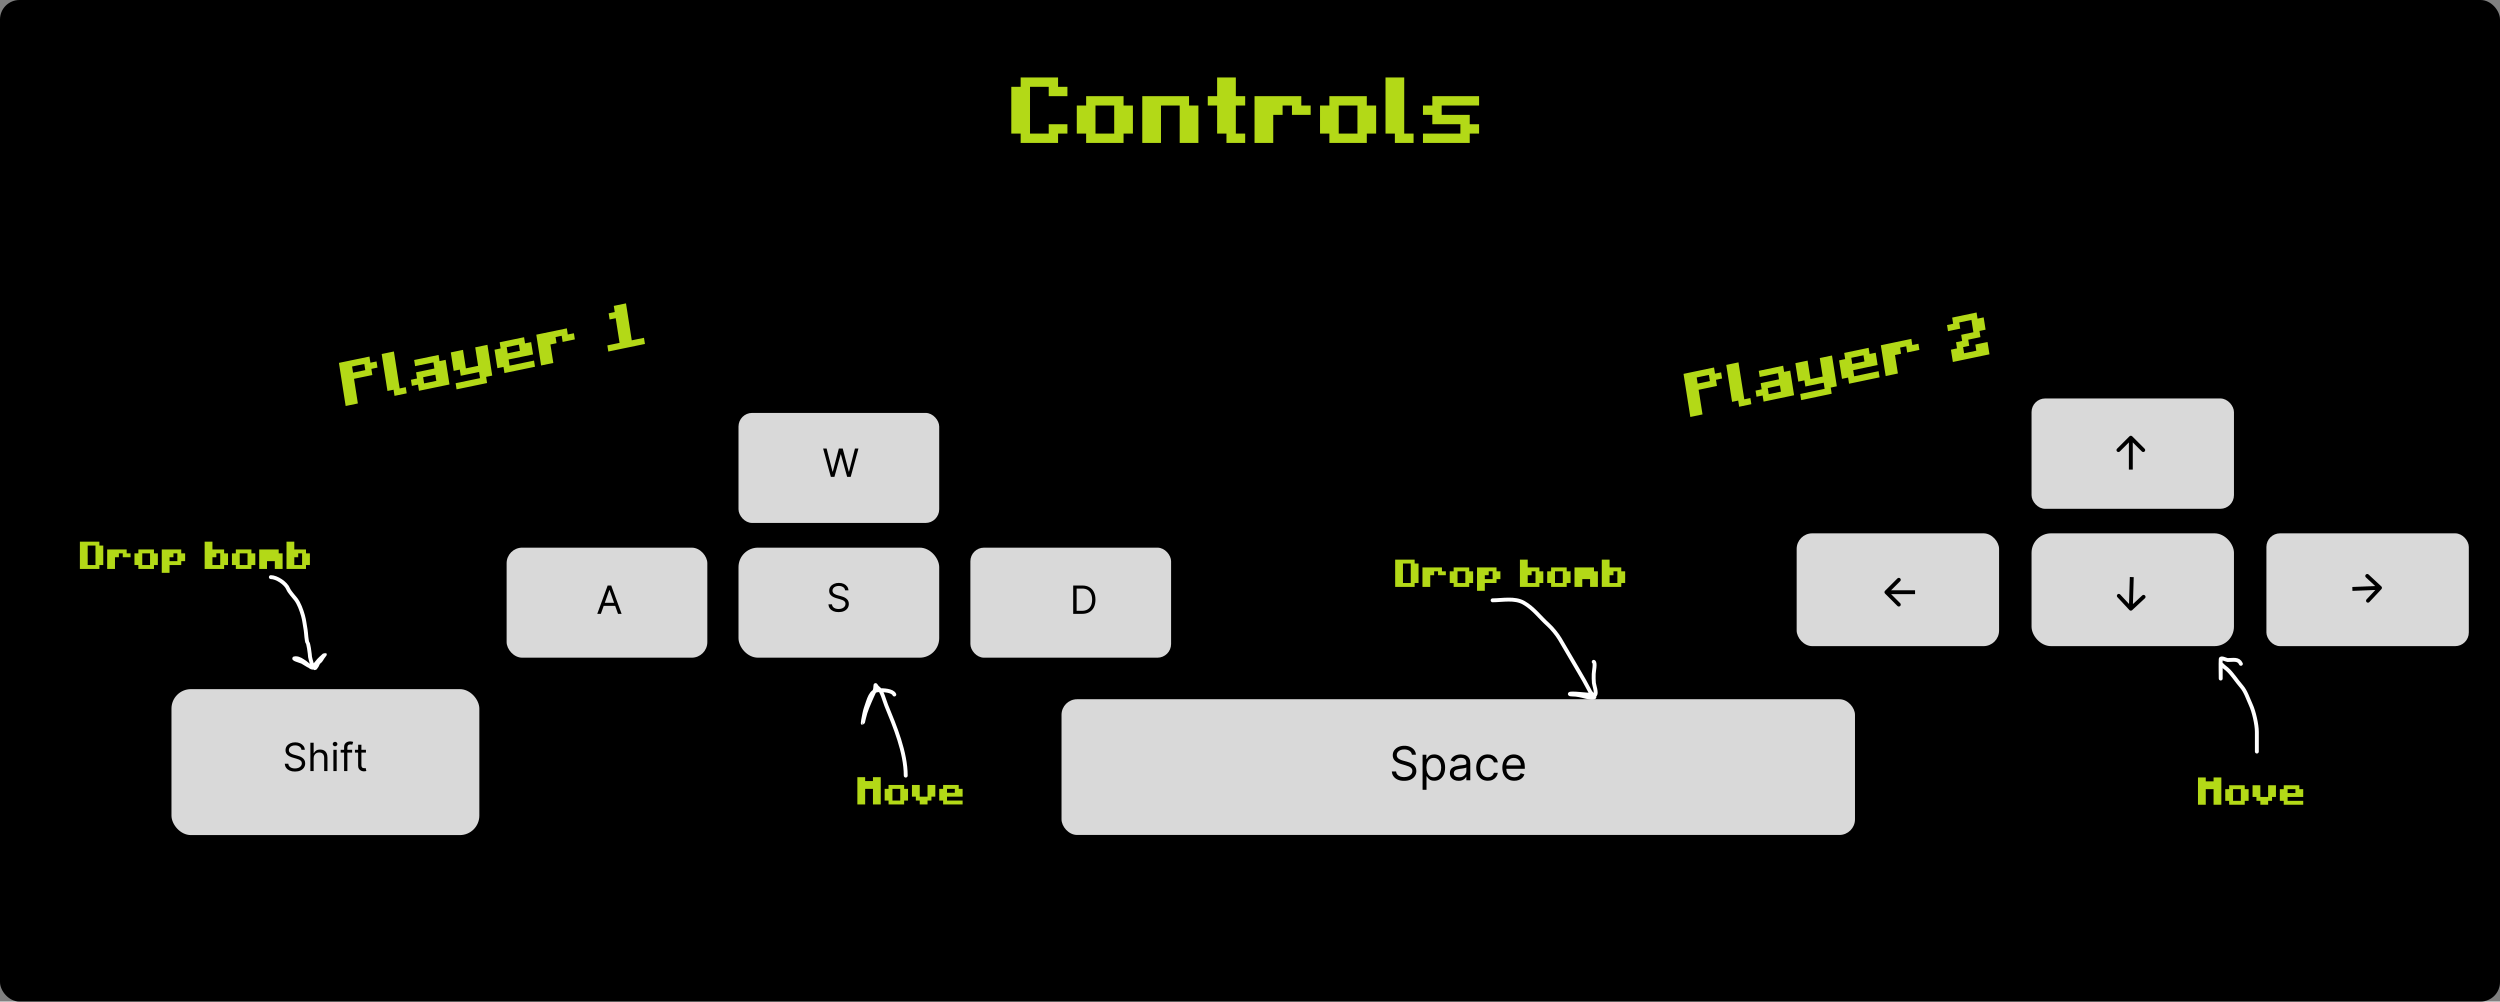 <svg width="1283" height="514" viewBox="0 0 1283 514" fill="none" xmlns="http://www.w3.org/2000/svg">
<rect x="0" y="0" width="1283" height="514" fill="#808080" stroke="none"/>
<rect width="1283" height="514" rx="10" fill="black"/>
<path d="M538.2 49.354V44.554H528.6V68.554H538.2V63.754H547.8V68.554H543V73.354H523.8V68.554H519V44.554H523.8V39.754H543V44.554H547.8V49.354H538.2ZM576.609 54.154H581.409V68.554H576.609V73.354H557.409V68.554H552.609V54.154H557.409V49.354H576.609V54.154ZM571.809 68.554V54.154H562.209V68.554H571.809ZM610.219 54.154H615.019V73.354H605.419V54.154H595.819V73.354H586.219V49.354H610.219V54.154ZM634.228 68.554H639.028V73.354H629.428V68.554H624.628V54.154H619.828V49.354H624.628V39.754H634.228V49.354H639.028V54.154H634.228V68.554ZM667.828 54.154H672.628V58.954H663.028V54.154H658.228V58.954H653.428V73.354H643.828V49.354H667.828V54.154ZM701.438 54.154H706.238V68.554H701.438V73.354H682.238V68.554H677.438V54.154H682.238V49.354H701.438V54.154ZM696.638 68.554V54.154H687.038V68.554H696.638ZM720.647 68.554H725.447V73.354H715.847V68.554H711.047V39.754H720.647V68.554ZM739.866 54.154V58.954H754.266V63.754H759.066V68.554H754.266V73.354H730.266V68.554H749.466V63.754H735.066V58.954H730.266V54.154H735.066V49.354H759.066V54.154H739.866Z" fill="#B3D917"/>
<rect x="1042.59" y="204.49" width="103.877" height="56.632" rx="7" fill="#D9D9D9"/>
<rect x="1042.59" y="273.707" width="103.877" height="57.891" rx="10" fill="#D9D9D9"/>
<rect x="1163.12" y="273.707" width="103.877" height="57.891" rx="7" fill="#D9D9D9"/>
<rect x="922.049" y="273.707" width="103.877" height="57.891" rx="8" fill="#D9D9D9"/>
<rect x="544.777" y="358.843" width="407.201" height="69.658" rx="8" fill="#D9D9D9"/>
<path d="M724.584 387.328C724.482 386.464 724.067 385.794 723.34 385.317C722.612 384.839 721.72 384.601 720.663 384.601C719.891 384.601 719.215 384.726 718.635 384.976C718.061 385.226 717.612 385.569 717.288 386.007C716.97 386.444 716.811 386.942 716.811 387.498C716.811 387.964 716.922 388.365 717.144 388.7C717.371 389.03 717.661 389.305 718.013 389.527C718.365 389.743 718.734 389.922 719.121 390.064C719.507 390.2 719.862 390.311 720.186 390.396L721.959 390.873C722.413 390.993 722.919 391.157 723.476 391.368C724.038 391.578 724.575 391.865 725.087 392.228C725.604 392.586 726.03 393.047 726.365 393.609C726.7 394.172 726.868 394.862 726.868 395.68C726.868 396.623 726.621 397.476 726.127 398.237C725.638 398.998 724.922 399.603 723.979 400.052C723.041 400.501 721.902 400.726 720.561 400.726C719.311 400.726 718.229 400.524 717.314 400.121C716.405 399.717 715.689 399.155 715.166 398.433C714.649 397.711 714.357 396.873 714.288 395.919H716.47C716.527 396.578 716.749 397.123 717.135 397.555C717.527 397.981 718.021 398.3 718.618 398.51C719.22 398.714 719.868 398.817 720.561 398.817C721.368 398.817 722.092 398.686 722.734 398.425C723.377 398.157 723.885 397.788 724.26 397.317C724.635 396.839 724.823 396.282 724.823 395.646C724.823 395.067 724.661 394.595 724.337 394.231C724.013 393.868 723.587 393.572 723.058 393.345C722.53 393.118 721.959 392.919 721.345 392.748L719.198 392.135C717.834 391.743 716.754 391.183 715.959 390.456C715.163 389.728 714.766 388.777 714.766 387.601C714.766 386.623 715.03 385.771 715.558 385.044C716.092 384.311 716.808 383.743 717.706 383.339C718.609 382.93 719.618 382.726 720.732 382.726C721.857 382.726 722.857 382.927 723.732 383.331C724.607 383.728 725.3 384.274 725.811 384.967C726.328 385.66 726.601 386.447 726.629 387.328H724.584ZM730.07 405.328V387.328H732.014V389.407H732.252C732.4 389.18 732.604 388.89 732.866 388.538C733.133 388.18 733.514 387.862 734.008 387.584C734.508 387.3 735.184 387.157 736.036 387.157C737.139 387.157 738.11 387.433 738.951 387.984C739.792 388.535 740.448 389.317 740.92 390.328C741.391 391.339 741.627 392.532 741.627 393.907C741.627 395.294 741.391 396.496 740.92 397.513C740.448 398.524 739.795 399.308 738.96 399.865C738.124 400.416 737.161 400.692 736.07 400.692C735.229 400.692 734.556 400.552 734.051 400.274C733.545 399.99 733.156 399.669 732.883 399.311C732.61 398.947 732.4 398.646 732.252 398.407H732.082V405.328H730.07ZM732.048 393.873C732.048 394.862 732.193 395.734 732.482 396.49C732.772 397.24 733.195 397.828 733.752 398.254C734.309 398.675 734.991 398.885 735.798 398.885C736.639 398.885 737.34 398.663 737.903 398.22C738.471 397.771 738.897 397.169 739.181 396.413C739.471 395.652 739.616 394.805 739.616 393.873C739.616 392.953 739.474 392.123 739.19 391.385C738.911 390.64 738.488 390.052 737.92 389.621C737.357 389.183 736.65 388.964 735.798 388.964C734.979 388.964 734.292 389.172 733.735 389.586C733.178 389.996 732.758 390.569 732.474 391.308C732.19 392.041 732.048 392.896 732.048 393.873ZM748.548 400.726C747.718 400.726 746.965 400.569 746.289 400.257C745.613 399.939 745.076 399.481 744.678 398.885C744.281 398.282 744.082 397.555 744.082 396.703C744.082 395.953 744.229 395.345 744.525 394.879C744.82 394.407 745.215 394.038 745.71 393.771C746.204 393.504 746.749 393.305 747.346 393.175C747.948 393.038 748.553 392.93 749.161 392.851C749.957 392.748 750.602 392.672 751.096 392.621C751.596 392.564 751.96 392.47 752.187 392.339C752.42 392.209 752.536 391.981 752.536 391.657V391.589C752.536 390.748 752.306 390.095 751.846 389.629C751.391 389.163 750.701 388.93 749.775 388.93C748.815 388.93 748.062 389.14 747.516 389.561C746.971 389.981 746.587 390.43 746.366 390.907L744.457 390.226C744.798 389.43 745.252 388.811 745.82 388.368C746.394 387.919 747.019 387.606 747.695 387.43C748.377 387.248 749.048 387.157 749.707 387.157C750.127 387.157 750.61 387.209 751.156 387.311C751.707 387.407 752.238 387.609 752.749 387.916C753.266 388.223 753.695 388.686 754.036 389.305C754.377 389.925 754.548 390.754 754.548 391.794V400.419H752.536V398.646H752.434C752.298 398.93 752.07 399.234 751.752 399.558C751.434 399.882 751.011 400.157 750.482 400.385C749.954 400.612 749.309 400.726 748.548 400.726ZM748.854 398.919C749.65 398.919 750.32 398.763 750.866 398.45C751.417 398.138 751.832 397.734 752.11 397.24C752.394 396.746 752.536 396.226 752.536 395.68V393.839C752.451 393.942 752.264 394.035 751.974 394.121C751.69 394.2 751.36 394.271 750.985 394.334C750.616 394.39 750.255 394.442 749.903 394.487C749.556 394.527 749.275 394.561 749.059 394.589C748.536 394.657 748.048 394.768 747.593 394.922C747.144 395.069 746.781 395.294 746.502 395.595C746.229 395.89 746.093 396.294 746.093 396.805C746.093 397.504 746.352 398.032 746.869 398.39C747.391 398.743 748.053 398.919 748.854 398.919ZM763.537 400.692C762.31 400.692 761.253 400.402 760.367 399.822C759.48 399.243 758.798 398.444 758.321 397.427C757.844 396.41 757.605 395.248 757.605 393.942C757.605 392.612 757.85 391.439 758.338 390.422C758.832 389.399 759.52 388.601 760.401 388.027C761.287 387.447 762.321 387.157 763.503 387.157C764.423 387.157 765.253 387.328 765.992 387.669C766.73 388.01 767.335 388.487 767.807 389.101C768.278 389.714 768.571 390.43 768.685 391.248H766.673C766.52 390.652 766.179 390.123 765.651 389.663C765.128 389.197 764.423 388.964 763.537 388.964C762.753 388.964 762.065 389.169 761.475 389.578C760.889 389.981 760.432 390.552 760.102 391.291C759.778 392.024 759.617 392.885 759.617 393.873C759.617 394.885 759.776 395.765 760.094 396.515C760.418 397.265 760.872 397.848 761.457 398.263C762.048 398.677 762.742 398.885 763.537 398.885C764.06 398.885 764.534 398.794 764.96 398.612C765.386 398.43 765.747 398.169 766.043 397.828C766.338 397.487 766.548 397.078 766.673 396.601H768.685C768.571 397.373 768.29 398.069 767.841 398.689C767.398 399.302 766.81 399.791 766.077 400.155C765.35 400.513 764.503 400.692 763.537 400.692ZM777.114 400.692C775.852 400.692 774.764 400.413 773.85 399.856C772.94 399.294 772.239 398.51 771.744 397.504C771.256 396.493 771.011 395.317 771.011 393.976C771.011 392.635 771.256 391.453 771.744 390.43C772.239 389.402 772.926 388.601 773.807 388.027C774.693 387.447 775.727 387.157 776.909 387.157C777.591 387.157 778.264 387.271 778.929 387.498C779.594 387.726 780.199 388.095 780.744 388.606C781.29 389.112 781.725 389.782 782.048 390.618C782.372 391.453 782.534 392.481 782.534 393.703V394.555H772.443V392.817H780.489C780.489 392.078 780.341 391.419 780.046 390.839C779.756 390.26 779.341 389.802 778.801 389.467C778.267 389.132 777.636 388.964 776.909 388.964C776.108 388.964 775.415 389.163 774.83 389.561C774.25 389.953 773.804 390.464 773.492 391.095C773.179 391.726 773.023 392.402 773.023 393.123V394.282C773.023 395.271 773.193 396.109 773.534 396.797C773.881 397.478 774.361 397.998 774.975 398.356C775.588 398.709 776.301 398.885 777.114 398.885C777.642 398.885 778.119 398.811 778.546 398.663C778.977 398.51 779.35 398.282 779.662 397.981C779.975 397.675 780.216 397.294 780.386 396.839L782.33 397.385C782.125 398.044 781.781 398.623 781.298 399.123C780.815 399.618 780.219 400.004 779.509 400.282C778.798 400.555 778 400.692 777.114 400.692Z" fill="black"/>
<path d="M880.143 191.75L883.275 191.094L883.773 194.255L880.641 194.911L881.14 198.072L871.744 200.04L873.738 212.684L867.474 213.996L863.984 191.869L879.644 188.589L880.143 191.75ZM877.509 195.567L877.011 192.406L870.747 193.718L871.245 196.879L877.509 195.567ZM895.169 204.929L898.301 204.273L898.8 207.434L892.536 208.746L892.037 205.585L888.905 206.241L885.914 187.275L892.178 185.963L895.169 204.929ZM915.61 190.851L918.742 190.195L920.736 202.838L905.076 206.119L904.578 202.958L901.446 203.614L900.947 200.453L904.079 199.797L903.581 196.636L912.977 194.668L912.478 191.507L903.082 193.475L902.584 190.314L915.112 187.69L915.61 190.851ZM913.974 200.99L913.475 197.829L907.211 199.141L907.71 202.302L913.974 200.99ZM940.174 182.44L942.667 198.244L939.535 198.9L940.033 202.061L924.373 205.342L923.875 202.181L936.403 199.557L935.904 196.396L926.508 198.364L926.009 195.203L922.877 195.859L921.382 186.376L927.646 185.064L929.141 194.547L935.405 193.235L933.91 183.752L940.174 182.44ZM959.471 181.663L962.603 181.007L963.6 187.328L951.072 189.953L951.57 193.114L964.098 190.489L964.597 193.65L948.937 196.931L948.438 193.77L945.306 194.426L943.811 184.943L946.943 184.287L946.444 181.126L958.972 178.502L959.471 181.663ZM956.837 185.48L956.339 182.319L950.075 183.631L950.573 186.792L956.837 185.48ZM981.401 177.069L984.533 176.413L985.031 179.574L978.767 180.886L978.269 177.725L975.137 178.381L975.635 181.542L972.503 182.198L973.999 191.681L967.735 192.993L965.242 177.188L980.902 173.908L981.401 177.069ZM1014.87 163.526L1018.01 162.87L1019 169.192L1015.87 169.848L1016.37 173.009L1010.11 174.321L1010.6 177.482L1007.47 178.138L1007.97 181.299L1014.24 179.987L1013.74 176.826L1020 175.513L1021 181.835L1002.21 185.772L1001.21 179.45L1004.34 178.794L1003.84 175.633L1006.97 174.977L1006.48 171.816L1012.74 170.504L1011.74 164.182L1005.48 165.494L1005.98 168.655L999.713 169.967L999.214 166.806L1002.35 166.15L1001.85 162.989L1014.38 160.365L1014.87 163.526Z" fill="#B3D917"/>
<path d="M1094.25 223.918C1093.86 223.528 1093.23 223.528 1092.84 223.918L1086.47 230.282C1086.08 230.673 1086.08 231.306 1086.47 231.696C1086.86 232.087 1087.5 232.087 1087.89 231.696L1093.54 226.04L1099.2 231.696C1099.59 232.087 1100.23 232.087 1100.62 231.696C1101.01 231.306 1101.01 230.673 1100.62 230.282L1094.25 223.918ZM1094.54 240.986V224.625H1092.54V240.986H1094.54Z" fill="black"/>
<path d="M1092.81 313.077C1093.19 313.483 1093.82 313.509 1094.22 313.134L1100.78 307.027C1101.18 306.653 1101.2 306.02 1100.82 305.614C1100.44 305.208 1099.81 305.183 1099.41 305.557L1093.58 310.985L1088.1 305.105C1087.72 304.699 1087.09 304.674 1086.69 305.048C1086.29 305.423 1086.27 306.056 1086.65 306.462L1092.81 313.077ZM1093.03 296.115L1092.54 312.359L1094.54 312.439L1095.03 296.195L1093.03 296.115Z" fill="black"/>
<path d="M1222.14 302.352C1222.52 301.946 1222.5 301.313 1222.1 300.938L1215.54 294.832C1215.14 294.457 1214.51 294.482 1214.13 294.888C1213.75 295.294 1213.77 295.927 1214.17 296.302L1220 301.73L1214.52 307.61C1214.14 308.016 1214.16 308.649 1214.56 309.024C1214.96 309.399 1215.6 309.373 1215.97 308.967L1222.14 302.352ZM1207.27 303.24L1221.44 302.673L1221.38 300.674L1207.21 301.241L1207.27 303.24Z" fill="black"/>
<path d="M967.401 303.204C967.01 303.594 967.01 304.227 967.401 304.618L973.765 310.982C974.155 311.372 974.789 311.372 975.179 310.982C975.57 310.591 975.57 309.958 975.179 309.568L969.522 303.911L975.179 298.254C975.57 297.863 975.57 297.23 975.179 296.84C974.789 296.449 974.155 296.449 973.765 296.84L967.401 303.204ZM982.808 302.911H968.108V304.911H982.808V302.911Z" fill="black"/>
<path d="M726 289.202H728V299.202H726V301.202H716V287.202H726V289.202ZM724 299.202V289.202H720V299.202H724ZM740.004 293.202H742.004V295.202H738.004V293.202H736.004V295.202H734.004V301.202H730.004V291.202H740.004V293.202ZM754.008 293.202H756.008V299.202H754.008V301.202H746.008V299.202H744.008V293.202H746.008V291.202H754.008V293.202ZM752.008 299.202V293.202H748.008V299.202H752.008ZM768.012 293.202H770.012V297.202H768.012V299.202H762.012V303.202H758.012V291.202H768.012V293.202ZM766.012 297.202V293.202H764.012V295.202H762.012V297.202H766.012ZM790.023 293.202H792.023V299.202H790.023V301.202H780.023V287.202H784.023V291.202H790.023V293.202ZM788.023 299.202V293.202H786.023V295.202H784.023V299.202H788.023ZM804.027 293.202H806.027V299.202H804.027V301.202H796.027V299.202H794.027V293.202H796.027V291.202H804.027V293.202ZM802.027 299.202V293.202H798.027V299.202H802.027ZM818.031 293.202H820.031V301.202H816.031V297.202H812.031V301.202H808.031V291.202H818.031V293.202ZM832.035 293.202H834.035V299.202H832.035V301.202H822.035V287.202H826.035V291.202H832.035V293.202ZM830.035 299.202V293.202H828.035V295.202H826.035V299.202H830.035Z" fill="#B3D917"/>
<path d="M766 308.079C771.035 308.079 777.325 306.674 781.999 309.339C787.064 312.227 790.228 316.764 794.538 320.626C796.479 322.365 799.146 325.606 800.496 327.914C803.625 333.267 806.747 338.649 809.912 343.969C812.002 347.481 814.14 351.2 816.062 354.927C816.543 355.86 817.433 356.436 818.08 357.174C819.415 358.696 814.716 357.81 813.972 357.612C811.611 356.984 809.303 356.407 806.886 356.407C805.2 356.407 805.2 355.914 806.886 355.914C809.296 355.914 811.688 356.268 813.996 356.407C814.441 356.433 818.465 356.838 818.656 356.571C819.476 355.429 818.125 351.738 817.984 350.489C817.815 348.989 817.888 347.451 817.888 345.941C817.888 344.593 818.918 340.227 817.888 339.64" stroke="white" stroke-width="2" stroke-linecap="round"/>
<path d="M1140 398.991V412.991H1136V404.991H1132V412.991H1128V398.991H1132V400.991H1136V398.991H1140ZM1152 404.991H1154V410.991H1152V412.991H1144V410.991H1142V404.991H1144V402.991H1152V404.991ZM1150 410.991V404.991H1146V410.991H1150ZM1168.01 402.991V408.991H1166.01V410.991H1164.01V412.991H1160.01V410.991H1158.01V408.991H1156.01V402.991H1160.01V408.991H1164.01V402.991H1168.01ZM1180.01 404.991H1182.01V408.991H1174.01V410.991H1182.01V412.991H1172.01V410.991H1170.01V404.991H1172.01V402.991H1180.01V404.991ZM1178.01 406.991V404.991H1174.01V406.991H1178.01Z" fill="#B3D917"/>
<path d="M1158.22 385.713C1158.22 382.35 1158.22 378.987 1158.22 375.625C1158.22 371.815 1156.68 365.125 1155.11 361.73C1153.62 358.525 1152.56 354.82 1150.24 352.186C1147.82 349.44 1145.62 345.801 1142.91 343.403C1142.1 342.688 1141.17 342.116 1140.44 341.283C1139.35 340.053 1139.67 342.101 1139.67 343.023C1139.67 344.763 1139.67 346.503 1139.67 348.243C1139.67 349.91 1139.67 349.91 1139.67 348.243C1139.67 344.921 1139.52 341.554 1139.67 338.237C1139.72 337.238 1142.64 338.712 1143.22 338.727C1145.87 338.795 1148.76 337.803 1150.03 340.684" stroke="white" stroke-width="2" stroke-linecap="round"/>
<rect x="379" y="211.906" width="103" height="56.471" rx="7" fill="#D9D9D9"/>
<path d="M426.403 244.736L422.426 230.191H424.216L427.256 242.037H427.398L430.494 230.191H432.483L435.58 242.037H435.722L438.761 230.191H440.551L436.574 244.736H434.756L431.545 233.145H431.432L428.222 244.736H426.403Z" fill="black"/>
<rect x="379" y="281.054" width="103" height="56.471" rx="10" fill="#D9D9D9"/>
<path d="M433.716 302.975C433.631 302.255 433.285 301.697 432.679 301.299C432.073 300.901 431.33 300.702 430.449 300.702C429.805 300.702 429.241 300.807 428.759 301.015C428.28 301.223 427.906 301.51 427.636 301.874C427.371 302.239 427.239 302.653 427.239 303.117C427.239 303.505 427.331 303.839 427.516 304.119C427.705 304.393 427.946 304.623 428.24 304.807C428.534 304.987 428.841 305.137 429.163 305.255C429.485 305.369 429.781 305.461 430.051 305.532L431.528 305.93C431.907 306.029 432.329 306.166 432.793 306.342C433.261 306.517 433.709 306.756 434.135 307.059C434.566 307.357 434.921 307.741 435.2 308.209C435.48 308.678 435.619 309.253 435.619 309.935C435.619 310.721 435.413 311.432 435.001 312.066C434.594 312.7 433.998 313.205 433.212 313.579C432.43 313.953 431.481 314.14 430.364 314.14C429.322 314.14 428.42 313.972 427.658 313.636C426.9 313.299 426.304 312.831 425.868 312.229C425.437 311.628 425.193 310.93 425.136 310.134H426.955C427.002 310.683 427.187 311.138 427.509 311.498C427.835 311.853 428.247 312.118 428.744 312.293C429.246 312.464 429.786 312.549 430.364 312.549C431.036 312.549 431.64 312.44 432.175 312.222C432.71 312 433.134 311.692 433.446 311.299C433.759 310.901 433.915 310.437 433.915 309.907C433.915 309.424 433.78 309.031 433.51 308.728C433.24 308.425 432.885 308.179 432.445 307.989C432.004 307.8 431.528 307.634 431.017 307.492L429.227 306.981C428.091 306.654 427.191 306.188 426.528 305.582C425.866 304.976 425.534 304.182 425.534 303.202C425.534 302.388 425.754 301.678 426.195 301.072C426.64 300.461 427.236 299.987 427.984 299.651C428.737 299.31 429.578 299.14 430.506 299.14C431.443 299.14 432.277 299.308 433.006 299.644C433.735 299.976 434.313 300.43 434.739 301.008C435.17 301.585 435.397 302.241 435.42 302.975H433.716Z" fill="black"/>
<rect x="498" y="281.054" width="103" height="56.471" rx="7" fill="#D9D9D9"/>
<path d="M555.25 315.037H550.761V300.491H555.449C556.86 300.491 558.067 300.782 559.071 301.365C560.075 301.942 560.844 302.773 561.379 303.858C561.914 304.937 562.182 306.23 562.182 307.735C562.182 309.251 561.912 310.555 561.372 311.649C560.832 312.738 560.046 313.576 559.014 314.163C557.982 314.745 556.727 315.037 555.25 315.037ZM552.523 313.474H555.136C556.339 313.474 557.336 313.242 558.126 312.778C558.917 312.314 559.507 311.654 559.895 310.797C560.283 309.94 560.477 308.919 560.477 307.735C560.477 306.561 560.286 305.55 559.902 304.703C559.518 303.851 558.946 303.197 558.183 302.743C557.421 302.283 556.472 302.054 555.335 302.054H552.523V313.474Z" fill="black"/>
<rect x="260" y="281.054" width="103" height="56.471" rx="8" fill="#D9D9D9"/>
<path d="M308.358 315.037H306.511L311.852 300.491H313.67L319.011 315.037H317.165L312.818 302.792H312.705L308.358 315.037ZM309.04 309.355H316.483V310.917H309.04V309.355Z" fill="black"/>
<rect x="88" y="353.66" width="158" height="74.91" rx="10" fill="#D9D9D9"/>
<path d="M154.716 384.8C154.631 384.08 154.285 383.522 153.679 383.124C153.073 382.726 152.33 382.527 151.449 382.527C150.805 382.527 150.241 382.632 149.759 382.84C149.28 383.048 148.906 383.335 148.636 383.699C148.371 384.064 148.239 384.478 148.239 384.942C148.239 385.33 148.331 385.664 148.516 385.944C148.705 386.218 148.946 386.448 149.24 386.633C149.534 386.812 149.841 386.962 150.163 387.08C150.485 387.194 150.781 387.286 151.051 387.357L152.528 387.755C152.907 387.854 153.329 387.991 153.793 388.167C154.261 388.342 154.709 388.581 155.135 388.884C155.566 389.182 155.921 389.566 156.2 390.035C156.48 390.503 156.619 391.079 156.619 391.76C156.619 392.546 156.413 393.257 156.001 393.891C155.594 394.526 154.998 395.03 154.212 395.404C153.43 395.778 152.481 395.965 151.364 395.965C150.322 395.965 149.42 395.797 148.658 395.461C147.9 395.124 147.304 394.656 146.868 394.054C146.437 393.453 146.193 392.755 146.136 391.959H147.955C148.002 392.508 148.187 392.963 148.509 393.323C148.835 393.678 149.247 393.943 149.744 394.118C150.246 394.289 150.786 394.374 151.364 394.374C152.036 394.374 152.64 394.265 153.175 394.047C153.71 393.825 154.134 393.517 154.446 393.124C154.759 392.726 154.915 392.262 154.915 391.732C154.915 391.249 154.78 390.856 154.51 390.553C154.24 390.25 153.885 390.004 153.445 389.814C153.004 389.625 152.528 389.459 152.017 389.317L150.227 388.806C149.091 388.479 148.191 388.013 147.528 387.407C146.866 386.801 146.534 386.008 146.534 385.027C146.534 384.213 146.754 383.503 147.195 382.897C147.64 382.286 148.236 381.812 148.984 381.476C149.737 381.135 150.578 380.965 151.506 380.965C152.443 380.965 153.277 381.133 154.006 381.469C154.735 381.801 155.313 382.255 155.739 382.833C156.17 383.41 156.397 384.066 156.42 384.8H154.716ZM160.964 389.147V395.709H159.288V381.164H160.964V386.505H161.106C161.362 385.941 161.745 385.494 162.257 385.162C162.773 384.826 163.459 384.658 164.316 384.658C165.06 384.658 165.711 384.807 166.27 385.106C166.828 385.399 167.261 385.851 167.569 386.462C167.882 387.068 168.038 387.84 168.038 388.777V395.709H166.362V388.891C166.362 388.025 166.137 387.355 165.687 386.881C165.242 386.403 164.624 386.164 163.833 386.164C163.284 386.164 162.792 386.28 162.356 386.512C161.925 386.744 161.584 387.082 161.333 387.527C161.087 387.972 160.964 388.512 160.964 389.147ZM171.104 395.709V384.8H172.781V395.709H171.104ZM171.957 382.982C171.63 382.982 171.348 382.871 171.112 382.648C170.879 382.426 170.763 382.158 170.763 381.846C170.763 381.533 170.879 381.266 171.112 381.043C171.348 380.82 171.63 380.709 171.957 380.709C172.283 380.709 172.563 380.82 172.795 381.043C173.031 381.266 173.15 381.533 173.15 381.846C173.15 382.158 173.031 382.426 172.795 382.648C172.563 382.871 172.283 382.982 171.957 382.982ZM180.708 384.8V386.221H174.828V384.8H180.708ZM176.589 395.709V383.294C176.589 382.669 176.736 382.149 177.029 381.732C177.323 381.315 177.704 381.003 178.173 380.794C178.642 380.586 179.136 380.482 179.657 380.482C180.069 380.482 180.405 380.515 180.666 380.581C180.926 380.648 181.12 380.709 181.248 380.766L180.765 382.215C180.68 382.187 180.562 382.151 180.41 382.108C180.263 382.066 180.069 382.044 179.828 382.044C179.274 382.044 178.874 382.184 178.627 382.463C178.386 382.743 178.265 383.152 178.265 383.692V395.709H176.589ZM187.802 384.8V386.221H182.148V384.8H187.802ZM183.796 382.187H185.472V392.584C185.472 393.058 185.541 393.413 185.678 393.65C185.82 393.882 186 394.038 186.218 394.118C186.441 394.194 186.675 394.232 186.921 394.232C187.106 394.232 187.257 394.222 187.376 394.204C187.494 394.18 187.589 394.161 187.66 394.147L188.001 395.652C187.887 395.695 187.728 395.738 187.525 395.78C187.321 395.828 187.063 395.851 186.751 395.851C186.277 395.851 185.813 395.749 185.359 395.546C184.909 395.342 184.535 395.032 184.237 394.615C183.943 394.199 183.796 393.673 183.796 393.039V382.187Z" fill="black"/>
<path d="M190.097 186.142L193.23 185.493L193.724 188.654L190.591 189.304L191.084 192.466L181.684 194.414L183.658 207.061L177.391 208.361L173.937 186.229L189.603 182.98L190.097 186.142ZM187.457 189.954L186.964 186.792L180.697 188.091L181.19 191.253L187.457 189.954ZM205.104 199.351L208.238 198.701L208.731 201.863L202.464 203.162L201.971 200.001L198.837 200.65L195.876 181.68L202.143 180.381L205.104 199.351ZM225.569 185.316L228.703 184.666L230.677 197.313L215.01 200.561L214.517 197.4L211.383 198.049L210.89 194.888L214.023 194.238L213.53 191.076L222.93 189.127L222.436 185.966L213.036 187.914L212.542 184.753L225.076 182.154L225.569 185.316ZM223.917 195.451L223.423 192.289L217.156 193.588L217.65 196.75L223.917 195.451ZM250.149 176.956L252.617 192.765L249.483 193.414L249.977 196.576L234.31 199.824L233.816 196.662L246.35 194.064L245.856 190.902L236.456 192.851L235.963 189.689L232.829 190.339L231.349 180.854L237.616 179.555L239.096 189.04L245.363 187.741L243.882 178.255L250.149 176.956ZM269.449 176.219L272.582 175.569L273.569 181.893L261.036 184.491L261.529 187.653L274.063 185.054L274.556 188.216L258.89 191.464L258.396 188.302L255.263 188.952L253.782 179.467L256.915 178.817L256.422 175.656L268.955 173.057L269.449 176.219ZM266.809 180.03L266.316 176.869L260.049 178.168L260.542 181.329L266.809 180.03ZM291.389 171.67L294.522 171.021L295.015 174.182L288.749 175.482L288.255 172.32L285.122 172.97L285.615 176.131L282.482 176.781L283.963 186.266L277.696 187.565L275.228 171.757L290.895 168.509L291.389 171.67ZM330.488 173.356L330.981 176.518L312.181 180.416L311.688 177.254L317.954 175.955L315.98 163.308L312.847 163.957L312.353 160.796L315.487 160.146L314.993 156.984L321.26 155.685L324.221 174.655L330.488 173.356Z" fill="#B3D917"/>
<path d="M51 279.982H53V289.982H51V291.982H41V277.982H51V279.982ZM49 289.982V279.982H45V289.982H49ZM65.004 283.982H67.004V285.982H63.004V283.982H61.004V285.982H59.004V291.982H55.004V281.982H65.004V283.982ZM79.008 283.982H81.008V289.982H79.008V291.982H71.008V289.982H69.008V283.982H71.008V281.982H79.008V283.982ZM77.008 289.982V283.982H73.008V289.982H77.008ZM93.012 283.982H95.012V287.982H93.012V289.982H87.012V293.982H83.012V281.982H93.012V283.982ZM91.012 287.982V283.982H89.012V285.982H87.012V287.982H91.012ZM115.023 283.982H117.023V289.982H115.023V291.982H105.023V277.982H109.023V281.982H115.023V283.982ZM113.023 289.982V283.982H111.023V285.982H109.023V289.982H113.023ZM129.027 283.982H131.027V289.982H129.027V291.982H121.027V289.982H119.027V283.982H121.027V281.982H129.027V283.982ZM127.027 289.982V283.982H123.027V289.982H127.027ZM143.031 283.982H145.031V291.982H141.031V287.982H137.031V291.982H133.031V281.982H143.031V283.982ZM157.035 283.982H159.035V289.982H157.035V291.982H147.035V277.982H151.035V281.982H157.035V283.982ZM155.035 289.982V283.982H153.035V285.982H151.035V289.982H155.035Z" fill="#B3D917"/>
<path d="M139 296.184C141.913 296.184 146.738 299.236 147.921 302.304C148.438 303.644 150.845 306.292 151.745 307.444C153.48 309.667 154.674 313.112 155.474 315.876C156.21 318.424 156.377 320.819 156.866 323.356C157.1 324.57 157.261 329.373 157.904 329.966C158.242 330.277 158.967 334.918 158.967 335.596C158.967 337.694 159.834 339.484 160.217 341.471C160.627 343.596 155.9 340.002 155.049 339.649C154.228 339.308 149.079 337.799 151.745 337.799C153.61 337.799 155.081 339.01 156.63 340.002C157.623 340.638 159.281 342.641 160.43 342.641C160.583 342.641 163.753 338.407 164.489 337.908C164.938 337.604 167.974 334.544 166.094 336.711C165.114 337.84 164.974 338.905 163.64 339.866C163.623 339.878 161.515 343.925 161.515 342.695" stroke="white" stroke-width="2" stroke-linecap="round"/>
<path d="M452 398.844V412.844H448V404.844H444V412.844H440V398.844H444V400.844H448V398.844H452ZM464.004 404.844H466.004V410.844H464.004V412.844H456.004V410.844H454.004V404.844H456.004V402.844H464.004V404.844ZM462.004 410.844V404.844H458.004V410.844H462.004ZM480.008 402.844V408.844H478.008V410.844H476.008V412.844H472.008V410.844H470.008V408.844H468.008V402.844H472.008V408.844H476.008V402.844H480.008ZM492.012 404.844H494.012V408.844H486.012V410.844H494.012V412.844H484.012V410.844H482.012V404.844H484.012V402.844H492.012V404.844ZM490.012 406.844V404.844H486.012V406.844H490.012Z" fill="#B3D917"/>
<path d="M464.821 398.055C464.821 386.143 459.238 372.749 454.844 362.058C453.807 359.537 452.666 354.41 450.614 353.059C449.474 352.308 449.204 350.435 449.204 352.496C449.204 354.357 448.172 355.936 447.469 357.558C445.852 361.284 444.243 364.617 443.347 368.745C441.884 375.489 443.484 365.744 444.323 363.433C445.922 359.032 446.664 354.184 451.156 354.184C453.281 354.184 458.049 354.323 458.965 356.433" stroke="white" stroke-width="2" stroke-linecap="round"/>
</svg>
